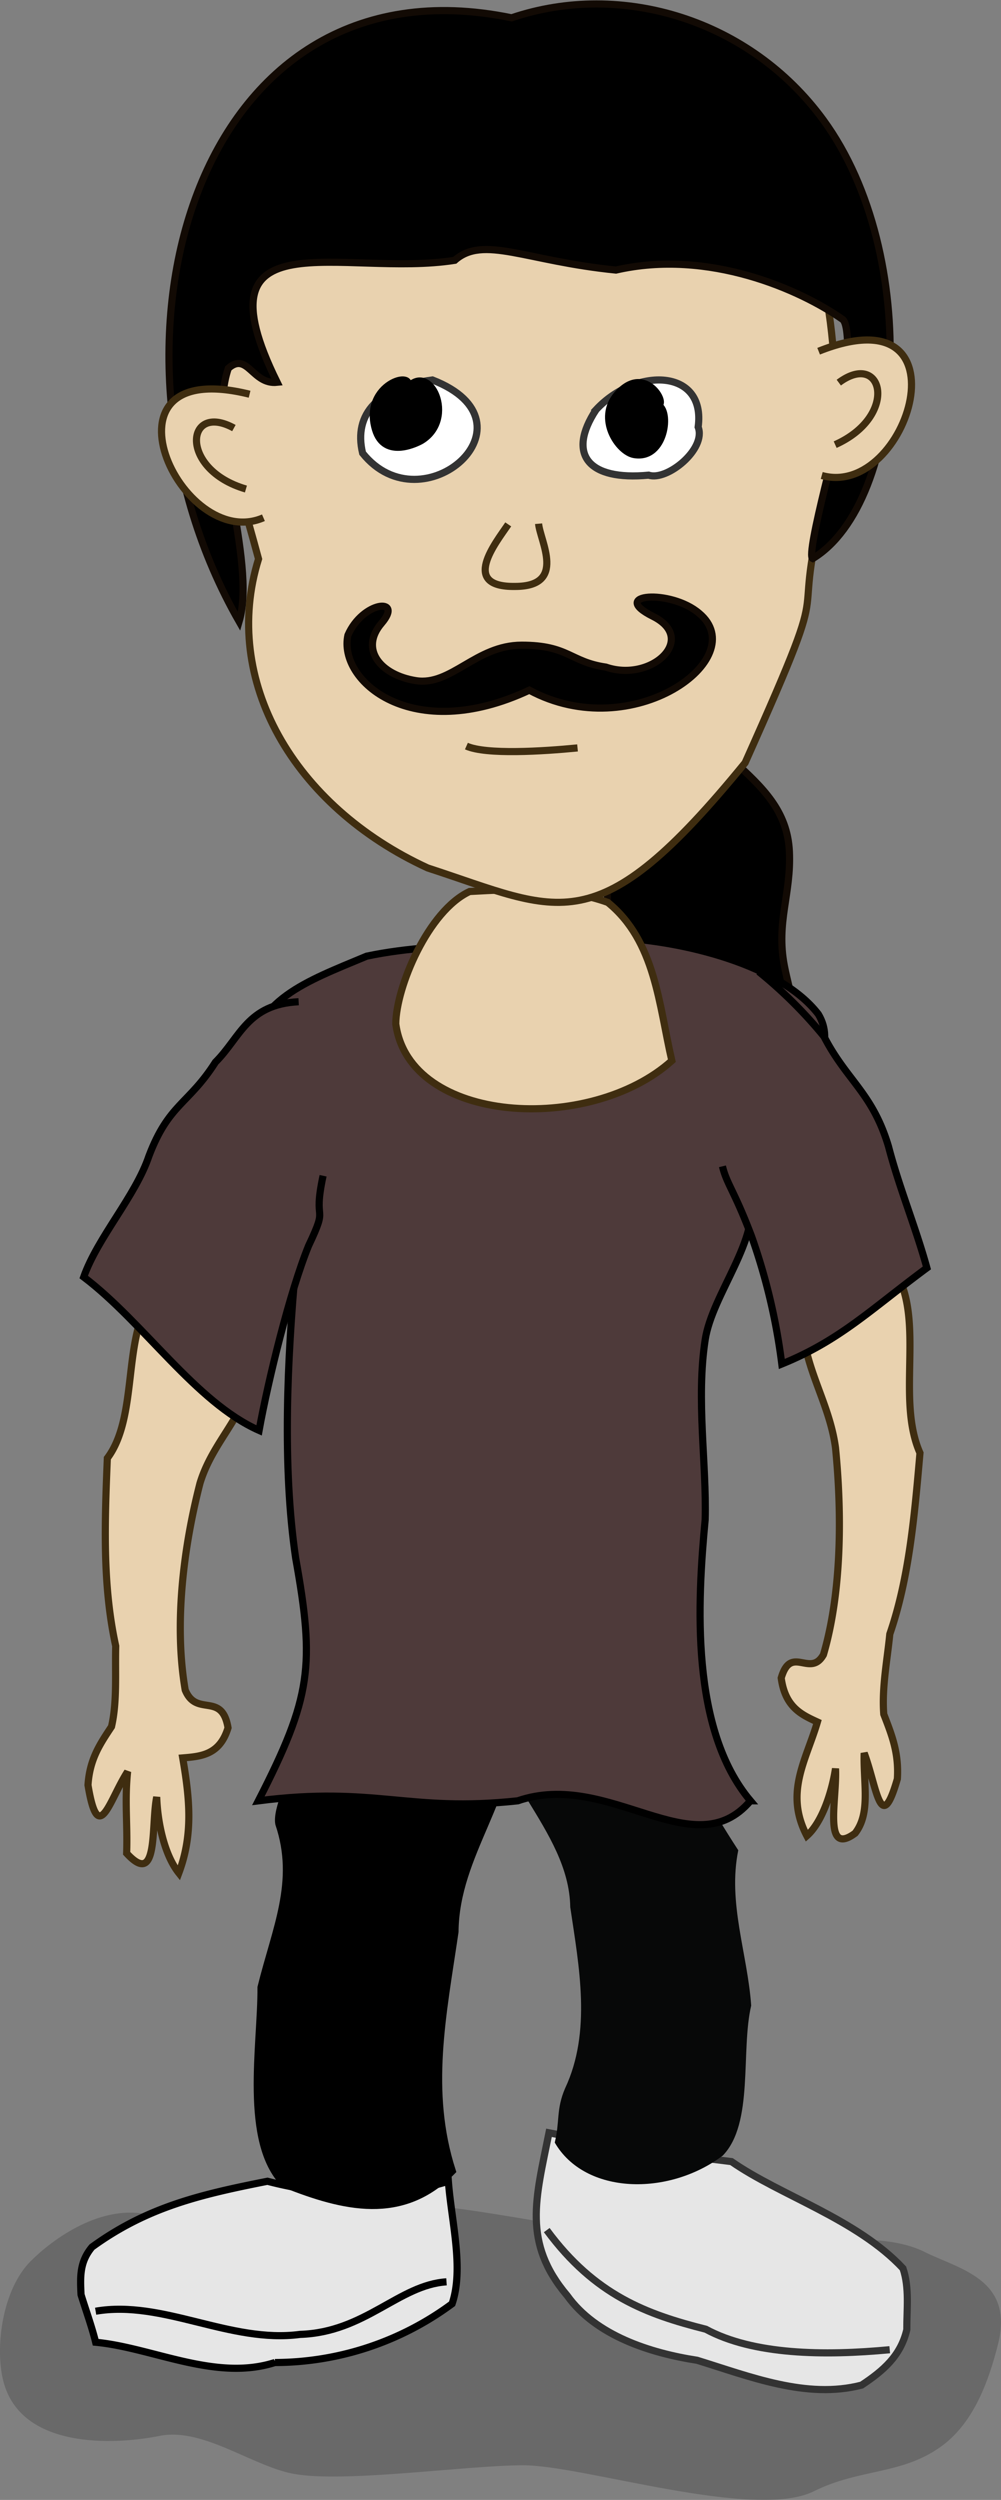 <svg xmlns="http://www.w3.org/2000/svg" width="140.05" height="349.497" viewBox="0 0 140.05 349.497">
  <rect x="0" y="0" width="140.05" height="349.497" fill="#808080" stroke="none"/>
  <defs>
    <style>
      .cls-1 {
        stroke: #120a04;
      }

      .cls-1, .cls-10, .cls-11, .cls-2, .cls-3, .cls-4, .cls-6, .cls-8, .cls-9 {
        fill-rule: evenodd;
      }

      .cls-2 {
        fill: rgba(0,0,0,0.18);
      }

      .cls-3, .cls-6 {
        fill: #e6e6e6;
      }

      .cls-11, .cls-3, .cls-5 {
        stroke: #333;
      }

      .cls-4 {
        fill: #070808;
      }

      .cls-12, .cls-5, .cls-7 {
        fill: none;
      }

      .cls-6, .cls-7, .cls-8, .cls-9 {
        stroke: #000;
      }

      .cls-9 {
        fill: #4e3a3a;
      }

      .cls-10 {
        fill: #e9d2af;
      }

      .cls-10, .cls-12 {
        stroke: #3f2d10;
      }

      .cls-11 {
        fill: #fff;
      }
    </style>
  </defs>
  <g id="Jack" transform="translate(-42.42 -4.673)">
    <path id="path2866" class="cls-1" d="M69.6,32.8c-4.4,1.235,7.569,14.779,9.183,17.611C81.284,54.8,91.774,59.339,96,62.58c3.588,2.751,13.893-3.706,16.468-5.676,4.331-3.319,10.757-2.251,13.633-.634,8.966,5.04,1.91-4.022-.949-7.172-2.242-2.471-9.9-4.5-13.317-5.827-5.815-2.257-7.956-6.134-13.161-9.059-4.971-2.795-9.637-1.551-14.894-.078C80.5,35.056,73.837,32.476,69.6,32.8Z" transform="matrix(0.53, 0.848, -0.848, 0.53, 129.578, 21.905)"/>
    <path id="path2812" class="cls-2" d="M82.443,115.35c-5.416,1.765-17.689-1.852-25.735-3.848-6.819-1.707-13.679,3.385-16.729,6.423-4.091,4.108-4.994,12.209-3.862,16.723,2.407,9.634,15.574,9,21.876,7.725,5.81-1.157,12.282,3.732,18.016,5.15,6.585,1.649,24.63-1.042,32.884-1.042,8.39,0,32.358,7.783,40.681,3.617,6.455-3.211,12.412-2.228,18.013-6.423,4.377-3.3,6.443-9.056,7.722-14.148,2.268-9.085-5.431-10.445-10.294-12.875-6.252-3.125-17.09-1.215-21.876,0-5.13,1.273-40.7-6.452-47.831-6.452-5.784,0-3.064,5.15-12.866,5.15Z" transform="translate(6.752 202.845)"/>
    <path id="path2818" class="cls-3" d="M88.913,112.772c6.814,4.745,17.524,8.014,23.993,14.929.923,2.72.521,5.7.538,8.564-.854,3.674-3.316,5.757-6.322,7.754-7.71,2-15.673-1.215-23.021-3.472-6.568-1.013-14.162-3.443-18.164-9.027-6.316-7.464-4.386-13.627-2.558-22.77C71.855,110.4,80.341,111.759,88.913,112.772Z" transform="translate(55.849 194.1)"/>
    <path id="path2820" class="cls-4" d="M80.341,88.31c6.3,7.884,5.676,10.986,13.96,23.684-1.5,7.363,1.29,14.42,1.808,21.711-1.49,6.365.4,16.462-3.978,20.976-7.609,5.729-19.283,5.468-23.507-1.823.723-2.893.174-4.629,1.447-7.58,3.721-7.927,1.959-16.983.723-25.327-.168-10.968-11.937-19.014-11.527-29.991,6.272-2.317,17.116-6.267,21.074-1.649Z" transform="translate(51.411 151.352)"/>
    <path id="path2824" class="cls-5" d="M110.094,130.173c-9.215.868-19.087.723-25.732-2.864-8.246-2.083-15.513-4.716-22.255-13.858" transform="translate(56.808 202.998)"/>
    <g id="g2845" transform="translate(53.701 238.085)">
      <g id="g2839">
        <g id="g2834">
          <path id="path2814" class="cls-6" d="M108.708,176.09c-9.189,1.823-16.749,3.53-24.552,9.2-1.736,2.083-1.655,4.108-1.533,6.654.686,2.228,1.478,4.369,2.046,6.654,7.962.752,16.76,5.5,25.075,2.835a41.806,41.806,0,0,0,24.795-8.217c1.678-4.947-.116-11.631-.521-17.128C125.969,178.636,116.815,178.2,108.708,176.09Z" transform="translate(-82.567 -104.555)"/>
          <path id="path2816" class="cls-7" d="M83.293,185.058c9.409-1.62,18.812,4.542,28.605,3.24,9.1-.289,13.815-6.915,20.484-7.349" transform="translate(-81.192 -95.354)"/>
          <path id="path2822" class="cls-8" d="M102.589,152.826c-.42,2.257-9.221,16.289-8.457,20.108,2.731,8.1-.472,14.64-2.494,22.856.046,8.072-2.523,21.554,3.255,27.485,8.231,3.269,16.509,5.352,23.5-1.794-3.6-11.168-1.331-21.815.376-33.446.087-10.994,8.361-18.922,7.956-29.974C120.451,155.748,106.546,148.226,102.589,152.826Z" transform="translate(-66.396 -151.365)"/>
        </g>
      </g>
    </g>
    <path id="path2794" class="cls-9" d="M122.917,171.65c-8.446-10.013-7.416-27.827-6.339-39.3.214-7.88-1.278-16.791,0-25.142.989-6.46,7.787-14.012,6.339-20.564-1.4-8.986,14.2-17.126,9.5-24.96-5.371-6.981-18.944-10.23-28.064-10.679-11.7,1.649-23.509.13-35.128,2.558C60.651,57.151,53.46,59.6,52.506,68.489c-.412,8.026,10.646,21.241,6.774,28.486-1.165,12.881-1.888,27.8,0,40.716,2.692,15.027,2.244,19.411-5.216,33.959,16.466-2.1,20.969,1.649,36.291,0,12.85-4.415,24.591,9.365,32.561,0Z" transform="translate(24.501 84.784)"/>
    <path id="path2792" class="cls-10" d="M54.807,67.447c1.9,14.058,27.164,15.438,38.624,5.144-1.811-7.78-2.294-16.729-8.969-22.133-6.217-2.213-12.831-1.878-19.324-1.519C59.352,51.621,54.85,62.285,54.807,67.447Z" transform="translate(42.987 80.371)"/>
    <path id="path2649" class="cls-10" d="M47.182,34.832c-4.077,13.89,1.831,30.246,5.471,43.85-5.274,16.937,4.892,34.566,23.663,43.2,18.586,6.044,23.548,10.865,44.41-14.7,14.215-31.743,4.859-13.9,12.341-41.4C135.541,30.159,122.9,6.01,89.409,8.6,66.257,7.84,56.322,19.779,47.182,34.832Z" transform="translate(25.941 4.134)"/>
    <path id="path2654" class="cls-1" d="M86.632,25.97c-5.1-1.344-12.684,3.145-5.625,3.212s3.821,8.444-2.823,9.261c-4.823,1.544-6.014-.482-11.937,2.407-5.751,2.805-6.372,9.474-11.112,10.932s-9.068-.426-7.85-5.1-3.722-1.65-3.5,3.552c1.527,6.377,14.813,9.9,26.185-4.2C86.395,46.694,96.093,28.3,86.632,25.97Z" transform="matrix(0.899, 0.438, -0.438, 0.899, 73.74, 29.131)"/>
    <path id="path2665" class="cls-1" d="M106.72,43.43c12.964-2.98,25.816,2.746,31.736,6.915,1.36,1.166.333,11.749.1,13.121-.246,1.444-5.387,19.856-4.305,20.3,12.953-7.861,15.305-42.4,1.49-61.31C125.552,8.5,107.585,2.929,92.121,8.165,47.647-1.025,32.133,54.379,54,92.566c2.552-8.639-4.725-25.993-1.513-35.4,2.673-2.381,3.376,2.326,6.831,1.956C47.693,35.6,68.592,44.514,84.167,42.066c4-3.541,9.913.106,22.553,1.364Z" transform="translate(21.876 -1)"/>
    <path id="path2696" class="cls-11" d="M65.682,26.445c-4.1,6.23-1.123,9.95,7.36,9.143,2.581.859,8.1-3.665,6.926-6.725,1.12-8.163-8.668-8.459-14.287-2.419Z" transform="translate(60.13 35.513)"/>
    <path id="path2698" class="cls-11" d="M63.145,22.138c-7.5,1.006-11.093,4.684-9.765,10.235C61.768,42.858,78.523,28.111,63.145,22.138Z" transform="translate(39.773 35.655)"/>
    <path id="path2700" class="cls-8" d="M71.965,27.317c1.519.058-1.765-5.925-5.63-1.519-3,3.414.127,8.046,2.32,8.434C73.064,35.007,73.857,27.928,71.965,27.317Z" transform="translate(62.472 33.987)"/>
    <path id="path2702" class="cls-8" d="M58.446,25.22c1.368-2.723-6.29-.648-4.435,5.711,1.279,4.392,6.116,1.785,6.484,1.557,4.913-3.061,1.114-11.13-2.048-7.268Z" transform="translate(40.928 33.744)"/>
    <path id="path2704" class="cls-10" d="M60.438,27.979c-1.756,2.592-6.772,8.8.972,8.676,7.225-.012,3.48-6.353,3.275-8.77" transform="translate(53.09 50.005)"/>
    <path id="path2706" class="cls-12" d="M58.222,41.741c2.772,1.23,10.693.729,15.548.257" transform="translate(49.453 67.238)"/>
    <path id="path2708" class="cls-10" d="M75.255,23.689C96.7,15.134,87.8,44.454,75.689,41.06" transform="translate(81.7 30.087)"/>
    <path id="path2710" class="cls-10" d="M76.561,24.994c6.154-4.58,8.509,4.638-.506,8.671" transform="translate(83.214 33.172)"/>
    <path id="path2743" class="cls-10" d="M55.8,25.221C33.391,19.666,46.2,47.5,57.737,42.488" transform="translate(21.54 34.567)"/>
    <path id="path2745" class="cls-10" d="M50.406,26.928c-6.721-3.7-7.8,5.755,1.681,8.523" transform="translate(24.74 37.591)"/>
    <path id="path2808" class="cls-10" d="M81.388,98.635c.934,9.435.836,20.348-1.688,28.932-1.854,3.272-4.536-1.467-5.909,3.255.549,4.085,2.851,5.13,5.065,6.148-1.585,5.373-4.629,9.892-1.477,15.913,2.043-1.8,3.451-5.839,4.01-9.4.231,4.158-1.817,12.412,2.743,9.041,2.213-2.844,1.134-7,1.266-11.211,1.769,4.687,2.3,11.735,4.643,3.617.235-3.64-.79-6.171-1.9-9.041-.289-3.669.478-7.514.844-11.211,2.689-7.794,3.452-16.474,4.221-25.316-3.064-6.9.052-16.587-2.532-23.507a46.832,46.832,0,0,0-2.532-8.318c-4.752-2.329-8.618.041-10.763,7.595C74.855,85.109,80.282,90.5,81.388,98.635Z" transform="translate(77.928 108.442)"/>
    <path id="path2796" class="cls-9" d="M70.95,81.243c.6,2.482,1.647,3.394,4.068,9.776a85.2,85.2,0,0,1,4.234,17.86c8.155-3.307,12.447-7.629,20.3-13.433-1.565-5.694-3.873-11.214-5.368-16.966-2.238-7.505-5.845-9.209-9.029-15.386a62.935,62.935,0,0,0-9.137-9.073" transform="translate(72.549 86.486)"/>
    <path id="path2810" class="cls-10" d="M47.769,98.883c-2.29,8.9-3.658,19.607-2.069,28.9,1.576,3.862,5.135.182,5.994,5.289-1.15,3.8-3.8,4-6.343,4.21,1,5.821,1.465,10.744-.541,16.092-1.982-2.485-2.969-6.938-3.095-10.627-.814,3.984.3,12.791-4.207,7.867.138-4.124-.291-7.25.135-11.417-2.561,3.955-4.092,10.659-5.543,1.883.235-3.643,1.693-5.755,3.288-8.168.81-3.486.494-7.519.594-11.266-1.877-8.581-1.535-17.342-1.176-26.265,4.265-5.665,2.18-16.245,5.93-22.093a35.338,35.338,0,0,1,3.878-7.236c5.488-.584,9.378,3.11,10.693,11.263,1.4,10.661-5.236,14.006-7.538,21.566Z" transform="translate(22.631 113.154)"/>
    <path id="path2798" class="cls-9" d="M66.23,79.114c-1.517,7.088.91,3.6-2.03,9.788-2.627,6.449-5.644,18.757-6.924,25.816-8.88-3.935-16.095-15.042-24.538-21.447,1.966-5.564,7.241-11.3,9.131-16.925,2.786-7.317,5.531-7.193,9.306-13.115,3.467-3.449,4.452-8.087,11.634-8.445" transform="translate(21.393 89.933)"/>
  </g>
</svg>
